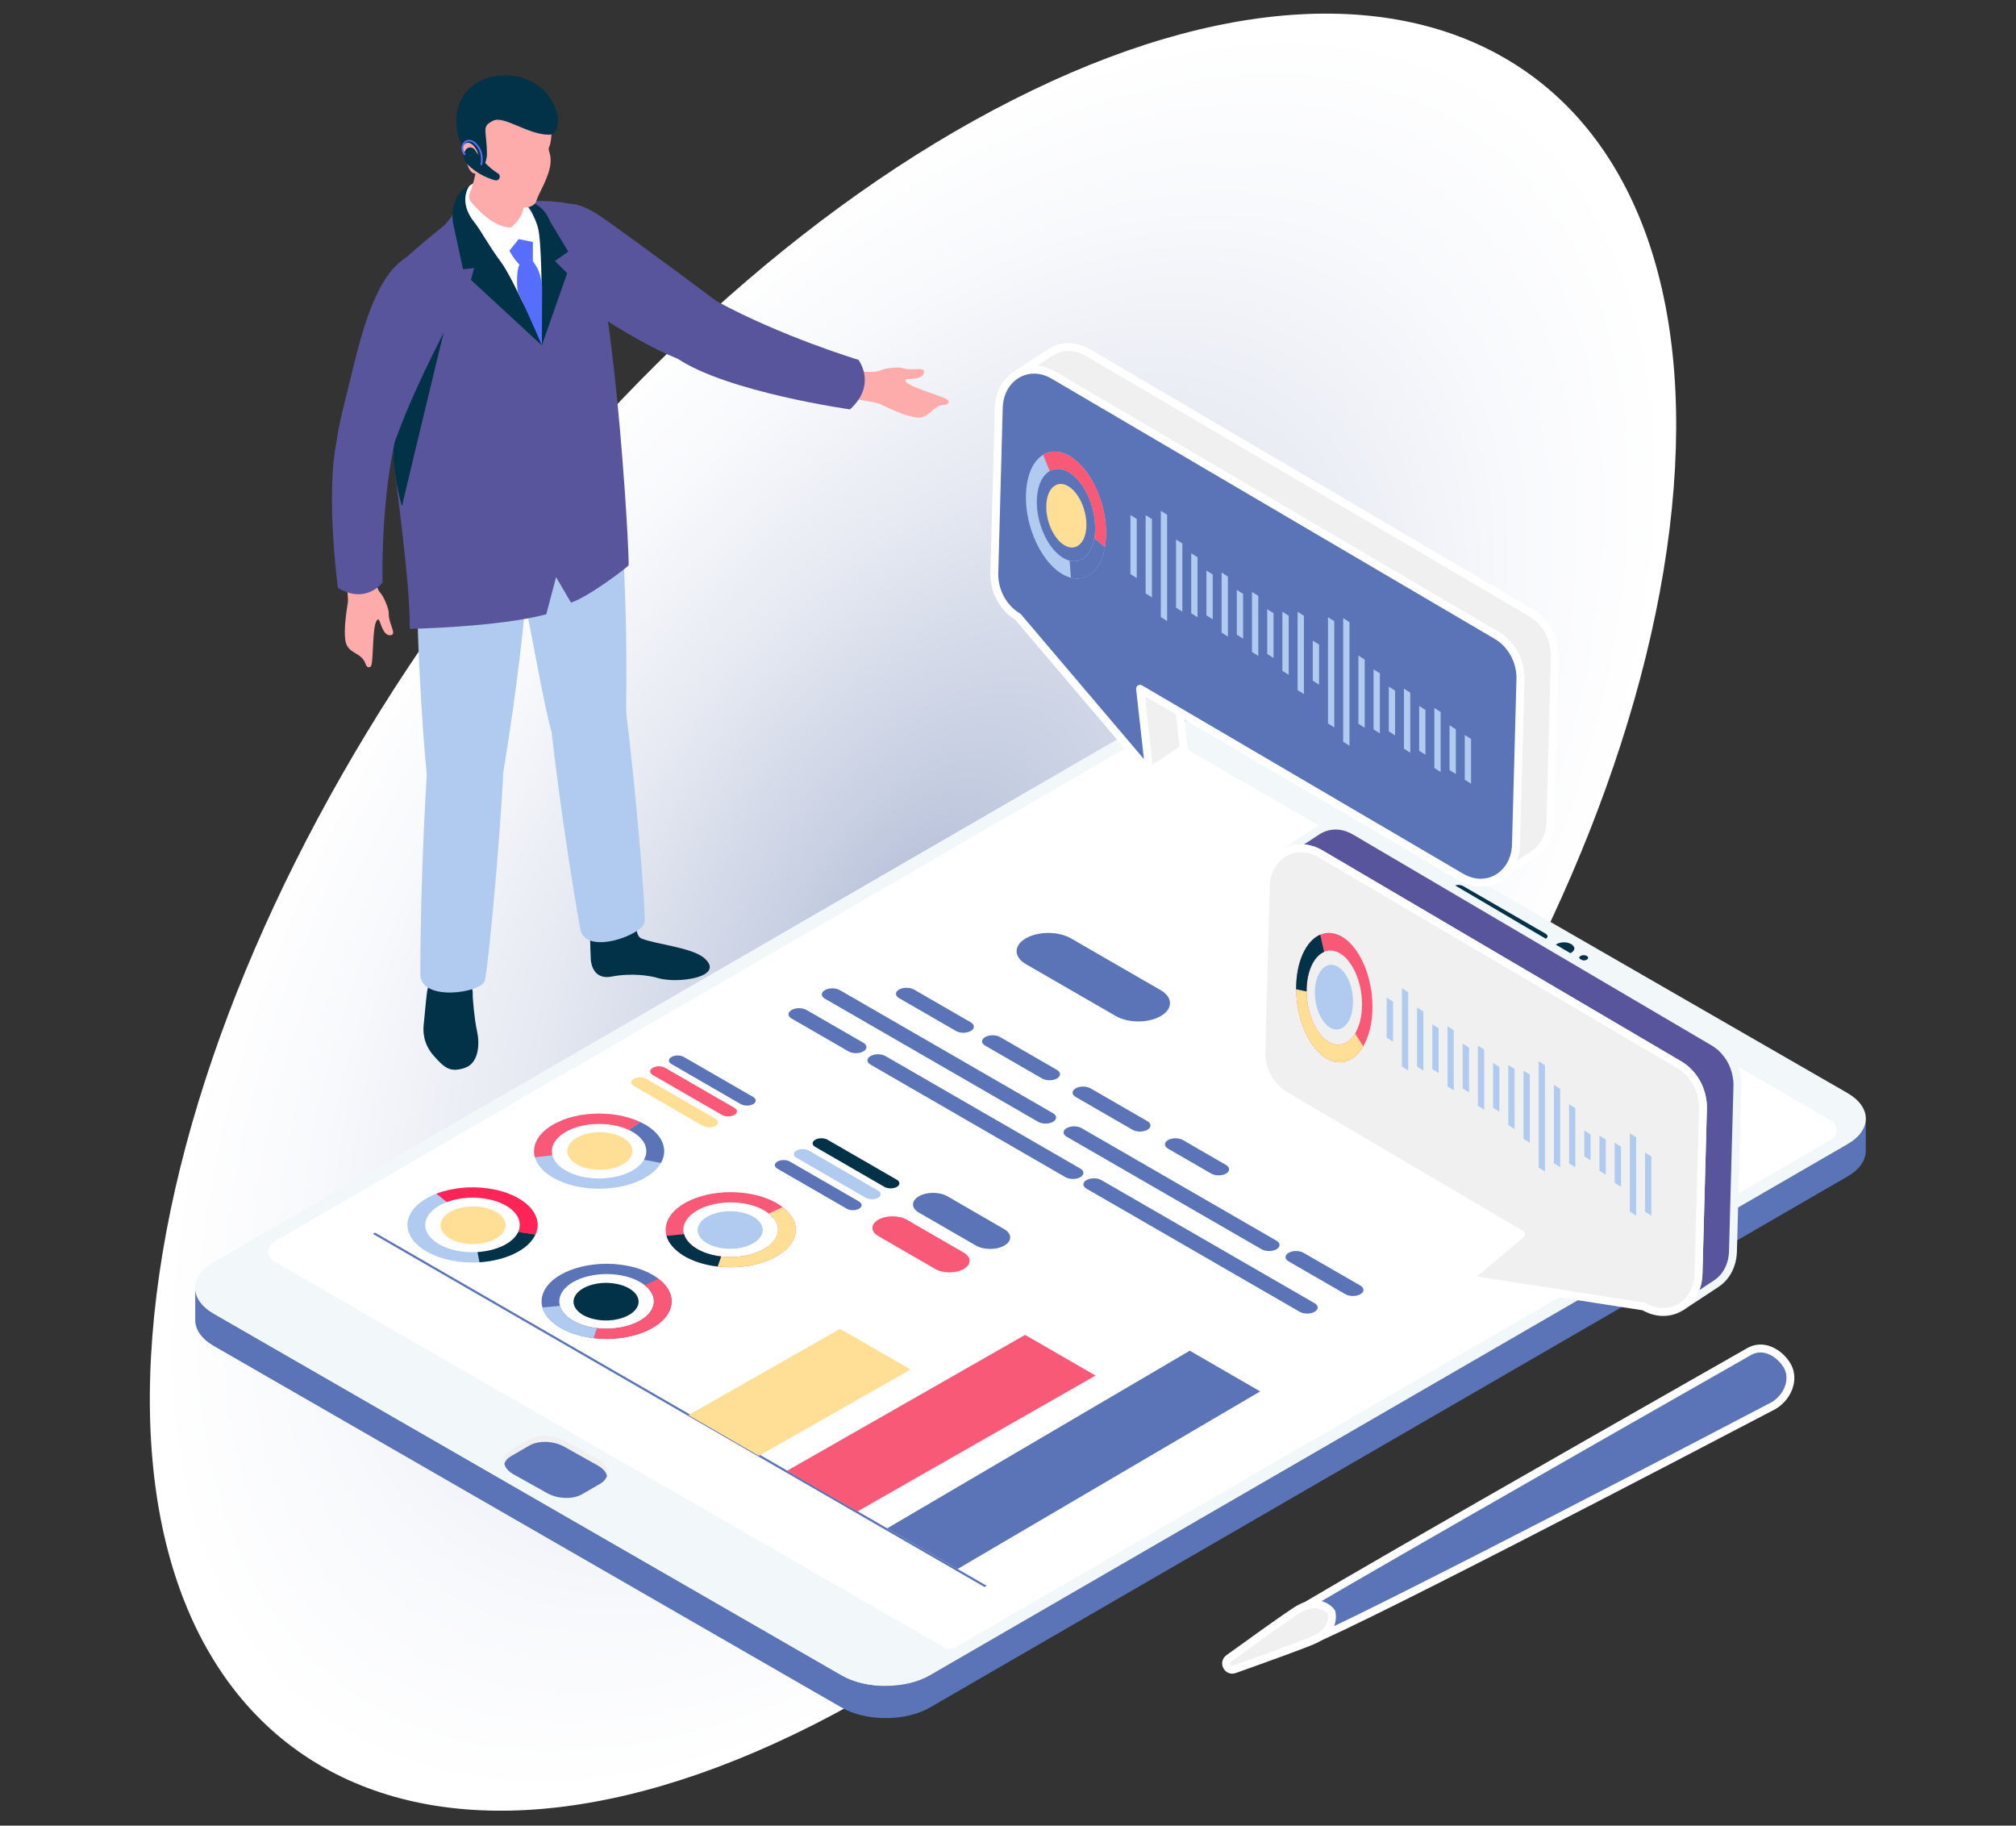 <svg width="148" height="134" viewBox="0 0 148 134" fill="none" xmlns="http://www.w3.org/2000/svg">
<rect x="0" y="0" width="148" height="134" fill="#333333" stroke="none"/>
<path d="M11.488 95.064C7.441 128.002 29.023 142.121 59.708 126.604C90.389 111.053 118.52 71.78 122.566 38.841C126.615 5.886 105.042 -8.234 74.36 7.334C43.675 22.851 15.53 62.158 11.488 95.064Z" fill="url(#paint0_radial)"/>
<path d="M66.792 27.821C67.104 27.792 67.734 27.788 67.826 27.371C67.943 26.843 67.026 27.28 66.209 27.009C65.964 26.928 64.99 27.006 64.617 27.194C64.243 27.382 63.126 27.256 62.955 27.245C62.785 27.235 62.543 29.268 62.543 29.268C62.543 29.268 64.263 29.492 64.643 29.674C65.023 29.855 66.418 30.546 67.279 30.644C68.262 30.756 68.364 29.816 69.239 29.722C69.361 29.708 69.706 29.718 69.628 29.423C69.55 29.127 66.837 28.507 66.489 27.991C66.362 27.804 66.67 27.832 66.792 27.821Z" fill="#FDABAB"/>
<path d="M52.59 22.098C49.039 19.427 44.56 16.174 43.972 15.8C41.173 14.016 40.64 15.392 40.176 16.971C39.391 19.645 41.467 21.778 46.095 24.484C50.721 27.192 52.305 27.094 53.486 26.723C54.666 26.351 56.143 24.767 52.59 22.098Z" fill="#59559D"/>
<path d="M52.59 22.097C50.153 20.769 46.075 23.876 49.754 26.331C53.434 28.786 62.401 30.05 62.401 30.05C64.405 28.221 63.024 26.413 63.024 26.413C63.024 26.413 57.375 24.706 52.59 22.097Z" fill="#59559D"/>
<path d="M47.093 68.891C46.639 68.713 46.676 67.607 46.676 67.607L43.285 67.058C43.285 67.058 43.333 69.944 43.373 70.444C43.408 70.883 43.657 71.92 44.892 71.682C46.415 71.389 47.789 71.633 48.25 71.776C48.712 71.918 49.671 72.042 50.79 71.825C51.878 71.615 52.603 71.101 51.702 70.325C50.801 69.547 48.18 69.318 47.093 68.891Z" fill="#023248"/>
<path d="M40.334 51.947C40.332 52.86 41.353 61.234 42.598 68.184C42.962 70.218 47.303 68.571 47.329 67.655C47.38 65.926 46.306 53.899 45.684 50.426C45.292 48.242 40.339 49.163 40.334 51.947Z" fill="#B0CBEF"/>
<path d="M34.704 72.977C34.725 72.793 34.625 72.387 34.625 72.387L31.668 71.815C31.668 71.815 31.414 72.295 31.337 72.908C31.26 73.523 31.144 74.853 31.103 75.243C31.061 75.632 31.036 76.584 31.836 77.488C32.636 78.392 33.051 78.748 34.132 78.38C35.213 78.012 35.205 76.484 35.023 75.701C34.84 74.917 34.682 73.161 34.704 72.977Z" fill="#023248"/>
<path d="M31.49 55.091C31.328 55.986 30.857 64.42 30.857 71.502C30.857 73.574 35.407 72.868 35.594 71.975C35.947 70.289 37.007 58.26 37.007 54.722C37.007 52.495 31.985 52.361 31.49 55.091Z" fill="#B0CBEF"/>
<path d="M37.62 38.997C37.57 40.726 38.259 43.164 38.644 44.802C39.028 46.44 39.986 52.091 40.492 53.711C41.149 55.819 45.959 55.103 45.965 52.319C45.966 51.407 46.208 40.236 44.963 33.285C44.598 31.252 37.647 38.081 37.62 38.997Z" fill="#B0CBEF"/>
<path d="M30.858 40.854C30.246 43.157 31.124 55.159 31.335 56.855C31.61 59.061 36.456 59.368 36.951 56.637C37.113 55.743 38.929 44.789 38.929 37.707C38.929 35.635 31.092 39.972 30.858 40.854Z" fill="#B0CBEF"/>
<path d="M39.408 14.751L35.21 13.646C35.21 13.646 34.413 13.751 34.205 13.967C33.847 14.338 33.603 14.846 33.449 15.261C33.258 15.777 32.953 16.239 32.546 16.595C32.546 16.595 29.793 18.799 29.111 19.622C26.52 22.754 30.089 38.919 30.089 46.16C30.089 46.16 36.585 46.035 40.105 45.087L40.824 42.364L41.916 44.229C43.136 43.864 46.018 41.669 46.143 41.503C46.267 41.337 44.975 17.299 42.385 15.199C41.795 14.72 39.408 14.751 39.408 14.751Z" fill="#59559D"/>
<path d="M29.717 27.544C30.375 26.004 31.465 23.661 32.903 23.102C32.742 23.597 29.506 37.153 29.506 37.153C29.506 37.153 27.857 31.895 29.717 27.544Z" fill="#023248"/>
<path d="M40.379 16.248C40.225 15.832 39.969 15.459 39.621 15.184C39.263 14.903 38.783 14.65 38.307 14.789C38.307 14.789 39.407 15.197 39.228 16.814C39.156 17.451 39.255 18.501 39.16 19.686C39.051 21.046 39.78 25.348 39.78 25.348L41.639 20.051L40.738 19.161L41.721 18.468L40.379 16.248Z" fill="#023248"/>
<path d="M34.448 13.652C33.948 14.043 33.545 14.93 34.764 16.466C35.354 17.211 35.953 18.403 36.498 19.361C36.894 20.058 39.373 23.53 39.693 24.514C39.693 24.514 39.725 23.618 39.764 22.165C39.773 21.836 39.764 17.702 39.492 16.703C38.844 14.322 36.008 12.438 34.448 13.652Z" fill="white"/>
<path d="M34.96 12.367C34.96 12.367 34.904 13.063 34.468 14.264C34.406 14.436 34.433 14.629 34.548 14.771C35.002 15.333 36.238 16.703 37.509 16.703C37.509 16.703 38.436 15.976 38.436 15.116C38.436 14.256 34.96 12.367 34.96 12.367Z" fill="#FDABAB"/>
<path d="M37.052 5.831C33.038 5.94 34.15 10.386 34.15 10.386C34.15 10.386 33.852 10.519 34.012 11.091C34.172 11.663 34.21 11.723 34.291 12.007C34.373 12.291 34.575 12.816 34.978 12.734C34.978 12.734 35.585 14.278 38.206 15.17C38.662 15.327 39.266 15.16 39.39 14.698C39.515 14.237 40.391 12.896 40.423 11.859C40.447 11.074 40.15 11.135 40.353 10.693C40.557 10.251 41.066 5.722 37.052 5.831Z" fill="#FDABAB"/>
<path d="M37.249 5.533C34.517 5.414 32.582 7.738 33.934 10.771C34.427 10.028 34.985 10.905 35.068 11.196C35.112 11.357 35.262 12.031 35.511 12.031C35.691 12.031 35.748 11.377 35.748 11.377C35.748 9.515 35.291 9.298 36.217 8.854C37.007 8.476 38.753 9.887 40.302 9.889C41.688 9.89 41.002 5.697 37.249 5.533Z" fill="#023248"/>
<path d="M39.121 17.762L38.078 17.551L37.398 18.399C37.398 18.399 37.596 18.843 38.136 19.432C37.998 19.686 37.903 20.282 37.993 21.374C38.311 22.043 39.78 25.349 39.78 25.349L39.8 20.988C39.644 19.961 39.504 19.717 39.117 19.169L39.121 17.762Z" fill="#576DFC"/>
<path d="M34.819 16.311C33.592 14.781 34.446 13.652 34.446 13.652C33.873 13.819 33.548 14.388 33.367 14.906C33.192 15.412 33.173 15.958 33.285 16.481L33.992 19.762L34.805 19.679L34.572 20.545L39.781 25.355C39.781 25.355 37.737 20.504 36.748 19.192C35.885 18.045 35.306 16.912 34.819 16.311Z" fill="#023248"/>
<path d="M34.873 11.012C34.699 10.746 34.305 10.761 34.156 11.042L34.153 11.048C33.986 11.362 34.029 11.752 34.273 12.013C35.009 12.799 35.947 13.124 36.346 13.233C36.461 13.264 36.58 13.217 36.646 13.119C36.73 12.992 36.696 12.819 36.567 12.738C35.78 12.252 35.211 11.53 34.873 11.012Z" fill="#023248"/>
<path d="M34.066 10.414C33.855 10.623 33.785 11.027 34.067 11.364C34.09 11.392 34.131 11.395 34.158 11.371C34.186 11.348 34.19 11.308 34.166 11.28C33.933 11.003 33.987 10.674 34.158 10.505C34.293 10.372 34.535 10.312 34.812 10.548C35.487 11.122 35.277 12.04 35.274 12.048C35.266 12.083 35.288 12.118 35.322 12.126C35.327 12.128 35.333 12.128 35.337 12.128C35.366 12.128 35.394 12.108 35.401 12.079C35.41 12.037 35.63 11.074 34.896 10.45C34.552 10.156 34.234 10.248 34.066 10.414Z" fill="#576DFC"/>
<path d="M25.325 42.103C25.325 42.103 27.344 41.755 27.382 41.921C27.421 42.088 27.619 43.194 27.907 43.498C28.194 43.802 28.546 44.714 28.538 44.972C28.513 45.832 29.193 46.586 28.653 46.625C28.228 46.655 28.044 46.052 27.927 45.762C27.881 45.649 27.82 45.346 27.676 45.52C27.282 46 27.461 48.777 27.2 48.936C26.939 49.096 26.85 48.762 26.803 48.649C26.463 47.837 25.532 48.008 25.359 47.035C25.207 46.182 25.471 44.647 25.536 44.231C25.602 43.816 25.325 42.103 25.325 42.103Z" fill="#FDABAB"/>
<path d="M30.593 18.52C31.875 18.051 34.123 19.84 33.212 23.031C33.021 23.701 30.75 27.671 29.205 31.837C27.66 36.002 25.72 35.04 25.027 34.015C24.334 32.991 24.747 31.811 26.021 26.606C27.295 21.4 28.611 19.245 30.593 18.52Z" fill="#59559D"/>
<path d="M28.945 32.596C27.931 37.36 28.083 42.755 28.083 42.755C28.083 42.755 26.884 44.399 24.806 43.149C24.806 43.149 23.753 35.379 24.917 31.6C26.082 27.821 29.461 30.169 28.945 32.596Z" fill="#59559D"/>
<path d="M14.335 94.531C14.334 95.215 14.787 95.9 15.691 96.421L61.791 122.968C63.588 124.003 66.493 124 68.277 122.961L135.644 83.98C136.53 83.464 136.973 82.789 136.975 82.113L136.971 84.481C136.97 85.156 136.527 85.831 135.64 86.347L68.274 125.328C66.49 126.367 63.585 126.37 61.787 125.335L15.688 98.788C14.783 98.267 14.331 97.582 14.332 96.898L14.335 94.531Z" fill="#5A74B7"/>
<path d="M15.695 96.423L61.792 122.972C63.587 124.006 66.494 124.006 68.28 122.962L135.645 83.978C137.431 82.944 137.421 81.257 135.616 80.223L89.519 53.675C87.724 52.641 84.817 52.641 83.031 53.684L15.666 92.668C13.88 93.702 13.89 95.389 15.695 96.423Z" fill="#F2F7FA"/>
<path d="M20.086 92.57L69.314 120.922C69.564 121.066 69.873 121.066 70.123 120.921L134.431 83.644C134.968 83.332 134.967 82.556 134.429 82.246L85.201 53.893C84.95 53.749 84.642 53.749 84.392 53.894L20.085 91.171C19.547 91.483 19.547 92.26 20.086 92.57Z" fill="white"/>
<path d="M78.306 83.435L92.614 91.695C92.918 91.868 93.406 91.868 93.708 91.695C94.01 91.52 94.01 91.237 93.708 91.066L79.398 82.804C79.094 82.631 78.608 82.631 78.307 82.804C78.002 82.978 78.002 83.262 78.306 83.435Z" fill="#5A74B7"/>
<path d="M63.91 78.145L78.217 86.405C78.521 86.578 79.009 86.578 79.312 86.405C79.613 86.231 79.613 85.947 79.312 85.775L65.002 77.514C64.698 77.341 64.211 77.341 63.91 77.514C63.606 77.688 63.606 77.972 63.91 78.145Z" fill="#5A74B7"/>
<path d="M99.87 94.364L95.695 91.956C95.393 91.782 94.903 91.782 94.602 91.956C94.299 92.13 94.299 92.413 94.602 92.587L98.777 94.997C99.081 95.17 99.568 95.17 99.869 94.997C100.171 94.822 100.171 94.54 99.87 94.364Z" fill="#5A74B7"/>
<path d="M63.383 76.54L59.209 74.132C58.906 73.957 58.417 73.957 58.115 74.132C57.813 74.306 57.813 74.589 58.115 74.763L62.291 77.172C62.595 77.345 63.081 77.345 63.382 77.172C63.684 76.998 63.684 76.716 63.383 76.54Z" fill="#5A74B7"/>
<path d="M77.305 81.71L61.651 72.673C61.348 72.501 60.861 72.501 60.558 72.673C60.257 72.849 60.257 73.132 60.558 73.304L76.213 82.341C76.515 82.514 77.002 82.514 77.305 82.341C77.607 82.166 77.607 81.882 77.305 81.71Z" fill="#5A74B7"/>
<path d="M96.508 95.656L80.854 86.619C80.552 86.446 80.064 86.446 79.761 86.619C79.46 86.795 79.46 87.077 79.761 87.249L95.416 96.287C95.719 96.459 96.205 96.459 96.508 96.287C96.811 96.111 96.811 95.828 96.508 95.656Z" fill="#5A74B7"/>
<path d="M81.921 74.582L75.312 70.767C74.408 70.243 74.405 69.395 75.313 68.871C76.222 68.348 77.695 68.346 78.606 68.868L85.213 72.681C86.12 73.205 86.12 74.056 85.21 74.582C84.304 75.105 82.833 75.103 81.921 74.582Z" fill="#5A74B7"/>
<path d="M68.664 93.146L64.478 90.728C63.904 90.397 63.902 89.861 64.479 89.527C65.053 89.196 65.986 89.194 66.564 89.523L70.75 91.943C71.324 92.273 71.324 92.814 70.749 93.146C70.174 93.476 69.239 93.475 68.664 93.146Z" fill="#F85976"/>
<path d="M27.375 90.567L72.278 116.487L72.437 116.398L27.532 90.475L27.375 90.567Z" fill="#5A74B7"/>
<path d="M71.649 91.426L67.459 89.007C66.883 88.676 66.883 88.138 67.46 87.806C68.037 87.473 68.966 87.473 69.545 87.803L73.73 90.225C74.303 90.552 74.305 91.094 73.728 91.427C73.156 91.758 72.22 91.754 71.649 91.426Z" fill="#5A74B7"/>
<path d="M65.127 112.182L70.297 115.166L92.513 102.13L87.343 99.143L65.127 112.182Z" fill="#5A74B7"/>
<path d="M57.781 107.957L62.949 110.941L80.427 100.967L75.256 97.981L57.781 107.957Z" fill="#F85976"/>
<path d="M50.537 103.87L55.706 106.855L66.849 100.525L61.678 97.539L50.537 103.87Z" fill="#FFDE95"/>
<path d="M45.549 83.418C44.527 82.935 43.022 83.025 42.184 83.61C41.351 84.201 41.503 85.069 42.523 85.556C43.545 86.036 45.051 85.952 45.885 85.36C46.723 84.769 46.568 83.9 45.549 83.418Z" fill="#FFDE95"/>
<path d="M47.005 82.363C44.967 81.398 41.955 81.572 40.286 82.754C38.616 83.929 38.918 85.667 40.96 86.629C42.996 87.596 46.011 87.417 47.681 86.243C49.349 85.061 49.042 83.323 47.005 82.363ZM41.782 86.05C40.302 85.35 40.082 84.081 41.295 83.224C42.505 82.374 44.699 82.243 46.181 82.943C47.663 83.641 47.884 84.912 46.671 85.765C45.46 86.621 43.266 86.747 41.782 86.05Z" fill="#B0CBEF"/>
<path d="M40.285 82.754C39.382 83.393 39.061 84.192 39.271 84.947L40.548 84.796C40.409 84.251 40.65 83.684 41.294 83.225C42.504 82.374 44.698 82.243 46.181 82.943L47.004 82.363C44.966 81.398 41.953 81.572 40.285 82.754Z" fill="#F85976"/>
<path d="M47.005 82.363L46.182 82.944C47.324 83.486 47.72 84.358 47.28 85.125L48.517 85.362C49.119 84.31 48.581 83.106 47.005 82.363Z" fill="#5A74B7"/>
<path d="M54.087 88.933C52.798 88.778 51.533 89.259 51.267 90.007C51 90.752 51.834 91.483 53.126 91.635C54.408 91.791 55.678 91.305 55.946 90.565C56.209 89.815 55.377 89.084 54.087 88.933Z" fill="#B0CBEF"/>
<path d="M54.605 87.561C52.022 87.255 49.493 88.217 48.966 89.706C48.434 91.196 50.103 92.656 52.682 92.963C55.261 93.266 57.792 92.303 58.321 90.816C58.851 89.325 57.179 87.863 54.605 87.561ZM52.94 92.223C51.07 92.003 49.85 90.944 50.237 89.859C50.629 88.776 52.465 88.075 54.344 88.297C56.218 88.517 57.433 89.583 57.048 90.666C56.658 91.746 54.818 92.444 52.94 92.223Z" fill="#F85976"/>
<path d="M57.451 88.603L56.443 89.077C57.002 89.523 57.253 90.084 57.049 90.666C56.66 91.746 54.819 92.445 52.942 92.223L52.684 92.963C55.263 93.267 57.794 92.303 58.322 90.816C58.608 90.01 58.251 89.21 57.451 88.603Z" fill="#FFDE95"/>
<path d="M50.222 90.589L48.93 90.712C49.242 91.802 50.692 92.729 52.683 92.964L52.941 92.224C51.496 92.054 50.449 91.382 50.222 90.589Z" fill="#023248"/>
<path d="M44.972 94.192C43.685 94.037 42.419 94.519 42.154 95.267C41.885 96.013 42.721 96.742 44.011 96.894C45.294 97.048 46.563 96.564 46.833 95.822C47.099 95.07 46.261 94.342 44.972 94.192Z" fill="#023248"/>
<path d="M45.492 92.819C42.91 92.511 40.378 93.475 39.857 94.964C39.325 96.453 40.993 97.916 43.573 98.22C46.15 98.525 48.677 97.563 49.211 96.074C49.736 94.582 48.068 93.121 45.492 92.819ZM43.827 97.483C41.957 97.262 40.74 96.199 41.13 95.116C41.513 94.036 43.354 93.335 45.231 93.556C47.105 93.776 48.324 94.841 47.936 95.922C47.547 97.002 45.708 97.702 43.827 97.483Z" fill="#5A74B7"/>
<path d="M48.341 93.86L47.33 94.335C47.888 94.779 48.138 95.343 47.935 95.924C47.545 97.003 45.707 97.703 43.826 97.483L43.57 98.22C46.148 98.526 48.675 97.564 49.209 96.075C49.494 95.268 49.138 94.47 48.341 93.86Z" fill="#F85976"/>
<path d="M41.106 95.848L39.815 95.97C40.128 97.062 41.578 97.99 43.572 98.221L43.828 97.484C42.383 97.313 41.337 96.64 41.106 95.848Z" fill="#B0CBEF"/>
<path d="M35.341 88.598C34.069 88.403 32.76 88.844 32.419 89.58C32.085 90.316 32.836 91.073 34.115 91.267C35.389 91.464 36.699 91.022 37.037 90.285C37.38 89.552 36.623 88.792 35.341 88.598Z" fill="#FFDE95"/>
<path d="M35.921 87.245C33.372 86.852 30.751 87.73 30.074 89.204C29.394 90.672 30.921 92.183 33.461 92.575C36.006 92.963 38.629 92.084 39.307 90.616C39.982 89.151 38.468 87.633 35.921 87.245ZM33.797 91.848C31.944 91.562 30.843 90.46 31.336 89.395C31.829 88.327 33.736 87.692 35.585 87.972C37.432 88.25 38.54 89.355 38.045 90.425C37.552 91.492 35.647 92.129 33.797 91.848Z" fill="#B0CBEF"/>
<path d="M35.921 87.246C34.543 87.035 33.145 87.194 32.037 87.619L32.802 88.231C33.596 87.933 34.6 87.82 35.587 87.974C37.434 88.252 38.541 89.356 38.046 90.427L39.308 90.618C39.983 89.152 38.468 87.634 35.921 87.246Z" fill="#FF2456"/>
<path d="M38.047 90.426C37.671 91.247 36.447 91.815 35.057 91.904L35.197 92.649C37.105 92.528 38.781 91.751 39.308 90.616L38.047 90.426Z" fill="#023248"/>
<path d="M54.383 81.043L49.295 78.103C49.043 77.959 49.046 77.728 49.297 77.583C49.547 77.436 49.951 77.434 50.203 77.581L55.291 80.517C55.54 80.662 55.541 80.897 55.291 81.043C55.041 81.186 54.632 81.184 54.383 81.043Z" fill="#5A74B7"/>
<path d="M53.005 81.837L47.916 78.901C47.667 78.754 47.669 78.523 47.919 78.379C48.172 78.232 48.578 78.23 48.828 78.376L53.913 81.315C54.164 81.457 54.166 81.693 53.913 81.837C53.661 81.982 53.257 81.981 53.005 81.837Z" fill="#F85976"/>
<path d="M51.611 82.642L46.523 79.706C46.271 79.561 46.276 79.328 46.524 79.182C46.777 79.038 47.179 79.037 47.434 79.181L52.519 82.117C52.77 82.262 52.772 82.498 52.519 82.642C52.267 82.787 51.861 82.785 51.611 82.642Z" fill="#FFDE95"/>
<path d="M64.93 87.117L59.842 84.18C59.594 84.037 59.594 83.805 59.843 83.659C60.095 83.512 60.501 83.512 60.753 83.658L65.839 86.593C66.088 86.739 66.091 86.975 65.839 87.12C65.587 87.264 65.181 87.263 64.93 87.117Z" fill="#023248"/>
<path d="M63.551 87.913L58.465 84.977C58.214 84.833 58.214 84.597 58.468 84.453C58.719 84.309 59.123 84.309 59.374 84.451L64.461 87.389C64.71 87.533 64.713 87.77 64.461 87.916C64.213 88.06 63.801 88.058 63.551 87.913Z" fill="#B0CBEF"/>
<path d="M62.158 88.717L57.071 85.782C56.822 85.636 56.822 85.403 57.074 85.258C57.323 85.114 57.729 85.114 57.981 85.256L63.065 88.192C63.316 88.337 63.318 88.573 63.065 88.72C62.818 88.865 62.409 88.863 62.158 88.717Z" fill="#5A74B7"/>
<path d="M77.593 78.531L73.417 76.12C73.116 75.946 72.626 75.946 72.323 76.12C72.022 76.294 72.022 76.577 72.323 76.751L76.502 79.161C76.802 79.335 77.289 79.335 77.593 79.161C77.894 78.987 77.893 78.704 77.593 78.531Z" fill="#5A74B7"/>
<path d="M90.007 85.51L86.843 83.682C86.541 83.507 86.052 83.507 85.749 83.682C85.448 83.856 85.448 84.138 85.749 84.313L88.916 86.14C89.216 86.314 89.703 86.314 90.007 86.14C90.308 85.966 90.307 85.682 90.007 85.51Z" fill="#5A74B7"/>
<path d="M84.236 82.296L80.06 79.886C79.756 79.71 79.27 79.71 78.967 79.886C78.665 80.059 78.665 80.341 78.967 80.517L83.142 82.927C83.444 83.101 83.933 83.101 84.236 82.927C84.534 82.751 84.534 82.467 84.236 82.296Z" fill="#5A74B7"/>
<path d="M71.27 75.042L67.095 72.631C66.792 72.459 66.302 72.459 66.001 72.631C65.7 72.806 65.7 73.09 66.001 73.261L70.177 75.672C70.479 75.848 70.967 75.848 71.27 75.672C71.571 75.499 71.571 75.217 71.27 75.042Z" fill="#5A74B7"/>
<path d="M37.511 106.428L38.862 105.646C39.536 105.256 40.666 105.297 41.434 105.74L43.907 107.123C44.163 107.271 44.361 107.455 44.477 107.656C44.739 108.109 44.577 108.609 44.075 108.899L42.724 109.682C42.049 110.072 40.919 110.031 40.151 109.588L37.678 108.205C37.422 108.058 37.224 107.873 37.109 107.673C36.846 107.219 37.008 106.719 37.511 106.428Z" fill="#F0F0F0"/>
<path d="M37.512 106.885L38.863 106.103C39.537 105.713 40.667 105.754 41.435 106.197L43.908 107.58C44.164 107.727 44.362 107.912 44.477 108.113C44.522 108.19 44.538 108.269 44.559 108.347C44.486 108.562 44.324 108.757 44.076 108.9L42.725 109.681C42.051 110.071 40.921 110.03 40.153 109.587L37.68 108.205C37.424 108.057 37.226 107.873 37.11 107.672C37.065 107.595 37.05 107.516 37.029 107.437C37.101 107.223 37.264 107.028 37.512 106.885Z" fill="#5A74B7"/>
<path d="M107.421 65.043L113.455 68.526C113.641 68.634 113.661 68.796 113.5 68.889C113.339 68.982 113.057 68.97 112.872 68.863L106.837 65.379C106.652 65.272 106.631 65.11 106.792 65.017C106.953 64.924 107.235 64.935 107.421 65.043Z" fill="#023248"/>
<path d="M114.811 69.166C114.359 69.166 114.043 69.403 114.043 69.615C114.043 69.828 114.359 70.065 114.811 70.065C115.263 70.065 115.579 69.828 115.579 69.615C115.579 69.403 115.264 69.166 114.811 69.166Z" fill="#023248"/>
<path d="M116.262 70.111C116.068 70.111 115.932 70.213 115.932 70.304C115.932 70.396 116.067 70.497 116.262 70.497C116.456 70.497 116.592 70.395 116.592 70.304C116.592 70.213 116.456 70.111 116.262 70.111Z" fill="#023248"/>
<path d="M86.9 54.962L84.371 56.627L83.691 50.555L86.22 48.891L86.9 54.962Z" fill="#F0F0F0"/>
<path d="M84.371 56.916C84.329 56.916 84.287 56.907 84.249 56.889C84.157 56.846 84.095 56.76 84.083 56.659L83.404 50.588C83.392 50.479 83.442 50.373 83.533 50.314L86.062 48.649C86.146 48.594 86.253 48.586 86.344 48.629C86.434 48.672 86.497 48.759 86.509 48.859L87.188 54.931C87.2 55.039 87.15 55.145 87.059 55.205L84.531 56.869C84.482 56.9 84.427 56.916 84.371 56.916ZM83.999 50.699L84.606 56.126L86.593 54.818L85.986 49.392L83.999 50.699Z" fill="white"/>
<path d="M76.786 27.283C76.703 27.254 76.62 27.23 76.538 27.21C76.437 27.186 76.338 27.166 76.238 27.154C76.171 27.145 76.105 27.141 76.038 27.137C75.931 27.132 75.824 27.135 75.719 27.144C75.697 27.145 75.675 27.148 75.653 27.15C75.547 27.161 75.443 27.177 75.341 27.202C75.333 27.204 75.326 27.207 75.318 27.209C75.187 27.241 75.059 27.284 74.936 27.338C74.932 27.339 74.928 27.341 74.924 27.343C74.798 27.398 74.676 27.464 74.561 27.54L77.089 25.876C77.205 25.8 77.327 25.734 77.453 25.678C77.457 25.677 77.461 25.675 77.465 25.673C77.588 25.619 77.716 25.577 77.847 25.544C77.852 25.543 77.857 25.541 77.862 25.539C77.865 25.538 77.867 25.538 77.87 25.538C77.972 25.513 78.076 25.497 78.182 25.486C78.204 25.483 78.226 25.481 78.248 25.479C78.353 25.471 78.46 25.468 78.567 25.473C78.573 25.473 78.577 25.472 78.582 25.473C78.644 25.476 78.705 25.482 78.767 25.49C78.866 25.502 78.966 25.522 79.066 25.546C79.073 25.548 79.081 25.549 79.088 25.55C79.163 25.57 79.239 25.592 79.316 25.619C79.32 25.62 79.325 25.623 79.33 25.625C79.4 25.649 79.469 25.676 79.539 25.707C79.546 25.71 79.555 25.715 79.562 25.719C79.663 25.765 79.765 25.816 79.866 25.875L112.412 44.984C112.454 45.008 112.495 45.034 112.536 45.06C112.622 45.117 112.705 45.177 112.786 45.242C112.796 45.25 112.805 45.259 112.816 45.267C112.878 45.317 112.939 45.369 112.997 45.424C113.026 45.451 113.051 45.482 113.079 45.51C113.114 45.545 113.148 45.581 113.182 45.618C113.249 45.692 113.313 45.77 113.374 45.849C113.401 45.883 113.428 45.917 113.454 45.953C113.537 46.069 113.614 46.19 113.684 46.316C113.687 46.322 113.69 46.33 113.694 46.336C113.759 46.457 113.816 46.581 113.868 46.709C113.885 46.751 113.899 46.794 113.915 46.838C113.95 46.933 113.981 47.028 114.009 47.126C114.022 47.175 114.035 47.224 114.046 47.274C114.07 47.373 114.087 47.473 114.103 47.575C114.109 47.62 114.118 47.665 114.123 47.711C114.138 47.857 114.148 48.004 114.147 48.152L113.82 60.28C113.806 61.377 113.306 62.243 112.582 62.721L110.053 64.385C110.777 63.908 111.277 63.042 111.292 61.944L111.618 49.816C111.62 49.669 111.61 49.522 111.594 49.376C111.589 49.33 111.581 49.285 111.574 49.239C111.559 49.138 111.541 49.038 111.517 48.939C111.506 48.889 111.493 48.84 111.48 48.79C111.453 48.693 111.421 48.597 111.387 48.503C111.371 48.459 111.356 48.416 111.339 48.373C111.287 48.246 111.23 48.12 111.164 48C111.161 47.994 111.158 47.987 111.155 47.981C111.085 47.855 111.008 47.734 110.925 47.617C110.9 47.582 110.872 47.548 110.845 47.514C110.784 47.434 110.72 47.356 110.652 47.282C110.619 47.245 110.585 47.209 110.549 47.174C110.465 47.089 110.378 47.007 110.286 46.932C110.275 46.924 110.266 46.915 110.256 46.907C110.137 46.812 110.013 46.725 109.882 46.649L77.336 27.54C77.235 27.481 77.134 27.43 77.033 27.384C76.955 27.349 76.877 27.317 76.8 27.29C76.795 27.287 76.791 27.284 76.786 27.283Z" fill="#F0F0F0"/>
<path d="M110.053 64.672C109.958 64.672 109.866 64.627 109.811 64.542C109.723 64.409 109.76 64.229 109.893 64.142C110.585 63.686 110.989 62.884 111.002 61.939L111.328 49.807C111.33 49.675 111.32 49.54 111.306 49.406L111.294 49.33C111.273 49.187 111.257 49.095 111.235 49.004C111.224 48.958 111.213 48.912 111.2 48.867C111.175 48.778 111.146 48.688 111.114 48.602L111.071 48.483C111.023 48.365 110.969 48.249 110.909 48.138C110.837 48.004 110.764 47.892 110.688 47.785L110.647 47.731C110.558 47.616 110.5 47.545 110.438 47.478C110.407 47.443 110.375 47.411 110.343 47.378C110.266 47.301 110.187 47.225 110.102 47.157C109.968 47.047 109.853 46.968 109.735 46.898L77.189 27.79C77.097 27.735 77.005 27.689 76.913 27.648C76.843 27.617 76.772 27.588 76.702 27.563L76.785 27.284L76.689 27.558C76.615 27.532 76.541 27.511 76.467 27.493C76.377 27.471 76.288 27.454 76.2 27.442C76.141 27.435 76.082 27.431 76.023 27.428C75.929 27.424 75.833 27.427 75.74 27.434C75.74 27.434 75.683 27.44 75.681 27.44C75.589 27.45 75.497 27.464 75.407 27.486C75.271 27.52 75.158 27.558 75.049 27.606C74.929 27.659 74.823 27.716 74.722 27.782L74.718 27.785C74.585 27.873 74.404 27.836 74.317 27.703C74.23 27.57 74.266 27.39 74.399 27.302C74.4 27.301 74.402 27.3 74.403 27.299L76.928 25.637C77.057 25.552 77.193 25.479 77.334 25.417C77.484 25.351 77.627 25.303 77.774 25.266C77.787 25.263 77.817 25.255 77.831 25.254C77.913 25.232 78.03 25.214 78.147 25.201L78.22 25.194C78.341 25.184 78.459 25.18 78.579 25.187C78.664 25.19 78.733 25.197 78.802 25.205C78.91 25.219 79.022 25.241 79.132 25.268C79.239 25.293 79.323 25.319 79.407 25.348C79.5 25.381 79.576 25.41 79.653 25.444C79.789 25.508 79.9 25.563 80.01 25.628L112.556 44.737C112.602 44.763 112.647 44.791 112.692 44.821C112.785 44.881 112.876 44.948 112.964 45.017C113.064 45.101 113.13 45.156 113.193 45.215C113.215 45.236 113.235 45.258 113.256 45.28C113.319 45.346 113.356 45.384 113.393 45.424C113.466 45.505 113.535 45.589 113.601 45.675L113.688 45.788C113.777 45.913 113.861 46.043 113.935 46.179C114.016 46.331 114.079 46.465 114.134 46.602L114.171 46.7C114.222 46.842 114.256 46.946 114.285 47.051C114.3 47.103 114.314 47.157 114.326 47.21C114.351 47.317 114.371 47.425 114.387 47.533L114.408 47.68C114.425 47.838 114.435 47.996 114.433 48.156L114.107 60.288C114.092 61.424 113.593 62.4 112.739 62.963L110.21 64.627C110.163 64.657 110.107 64.672 110.053 64.672ZM76.88 27.009C76.887 27.012 76.897 27.016 76.903 27.018C76.981 27.046 77.066 27.081 77.151 27.119C77.262 27.169 77.373 27.225 77.483 27.29L110.029 46.398C110.171 46.482 110.307 46.576 110.437 46.679C110.569 46.788 110.664 46.877 110.755 46.969C110.793 47.008 110.831 47.047 110.867 47.088C110.94 47.166 111.009 47.25 111.075 47.337L111.16 47.448C111.25 47.575 111.334 47.705 111.408 47.841C111.489 47.991 111.551 48.125 111.606 48.262L111.643 48.362C111.694 48.504 111.728 48.606 111.758 48.712C111.772 48.765 111.786 48.819 111.799 48.872C111.824 48.979 111.843 49.087 111.859 49.196L111.881 49.343C111.898 49.501 111.909 49.659 111.906 49.82L111.58 61.95C111.573 62.389 111.495 62.804 111.353 63.181L112.421 62.478C113.113 62.022 113.517 61.22 113.53 60.275L113.856 48.143C113.857 48.011 113.848 47.876 113.834 47.742L113.822 47.662C113.801 47.523 113.784 47.431 113.763 47.339C113.752 47.292 113.74 47.247 113.728 47.202C113.703 47.112 113.674 47.024 113.642 46.937L113.598 46.817C113.55 46.699 113.497 46.584 113.437 46.474C113.364 46.339 113.292 46.228 113.216 46.12L113.173 46.065C113.085 45.951 113.027 45.88 112.965 45.811L112.871 45.713C112.868 45.71 112.832 45.672 112.829 45.669C112.743 45.584 112.686 45.537 112.63 45.49C112.529 45.409 112.454 45.354 112.375 45.302C112.339 45.278 112.302 45.255 112.264 45.233L79.716 26.123C79.625 26.069 79.533 26.023 79.44 25.982C79.356 25.944 79.294 25.919 79.231 25.897C79.15 25.869 79.082 25.848 79.015 25.831C78.906 25.806 78.817 25.788 78.729 25.777C78.673 25.77 78.619 25.765 78.564 25.762C78.455 25.757 78.361 25.761 78.268 25.768L78.208 25.774C78.117 25.784 78.025 25.798 77.935 25.82C77.799 25.854 77.686 25.892 77.577 25.939C77.456 25.993 77.348 26.051 77.246 26.119L76.129 26.854C76.177 26.858 76.224 26.862 76.272 26.867C76.382 26.881 76.492 26.903 76.603 26.93C76.697 26.951 76.789 26.977 76.88 27.009Z" fill="white"/>
<path d="M76.237 27.154C74.719 26.962 73.345 28.15 73.32 29.982L72.995 42.109C72.977 43.399 73.663 44.647 74.729 45.276L84.37 56.627L83.691 50.555L107.275 64.385C107.639 64.599 108.01 64.723 108.374 64.77C109.892 64.961 111.265 63.773 111.29 61.942L111.616 49.814C111.634 48.524 110.948 47.273 109.881 46.647L77.335 27.538C76.972 27.325 76.6 27.2 76.237 27.154Z" fill="#5A74B7"/>
<path d="M108.698 65.08C108.579 65.08 108.459 65.073 108.339 65.057C107.923 65.005 107.516 64.863 107.129 64.635L84.044 51.098L84.659 56.595C84.673 56.722 84.603 56.843 84.486 56.893C84.37 56.944 84.233 56.912 84.15 56.815L74.54 45.501C73.406 44.809 72.687 43.483 72.705 42.106L73.031 29.974C73.045 28.986 73.424 28.116 74.099 27.529C74.704 27.002 75.48 26.767 76.273 26.867C76.688 26.919 77.095 27.062 77.482 27.29L110.028 46.399C111.188 47.08 111.925 48.422 111.906 49.819L111.58 61.951C111.566 62.94 111.187 63.81 110.512 64.397C109.999 64.843 109.365 65.08 108.698 65.08ZM83.692 50.266C83.742 50.266 83.793 50.28 83.838 50.306L107.423 64.136C107.742 64.324 108.074 64.44 108.412 64.483C109.044 64.564 109.654 64.377 110.133 63.96C110.682 63.482 110.991 62.765 111.002 61.939L111.328 49.807C111.344 48.618 110.719 47.475 109.736 46.897L77.19 27.788C76.871 27.6 76.538 27.484 76.202 27.441C75.57 27.362 74.96 27.548 74.48 27.964C73.931 28.442 73.623 29.16 73.612 29.985L73.286 42.117C73.27 43.303 73.895 44.447 74.878 45.027C74.906 45.043 74.931 45.064 74.952 45.089L83.979 55.717L83.405 50.588C83.392 50.479 83.443 50.372 83.535 50.313C83.582 50.282 83.637 50.266 83.692 50.266Z" fill="white"/>
<path d="M86.336 44.603V39.597L86.799 39.892V44.898L86.336 44.603Z" fill="#B0CBEF"/>
<path d="M87.451 45.014V40.606L87.914 40.901V45.31L87.451 45.014Z" fill="#B0CBEF"/>
<path d="M88.566 45.164V41.876L89.03 42.171V45.459L88.566 45.164Z" fill="#B0CBEF"/>
<path d="M89.682 46.434V42.025L90.145 42.321V46.729L89.682 46.434Z" fill="#B0CBEF"/>
<path d="M90.797 46.584V43.296L91.26 43.591V46.878L90.797 46.584Z" fill="#B0CBEF"/>
<path d="M91.912 47.854V43.445L92.375 43.741V48.149L91.912 47.854Z" fill="#B0CBEF"/>
<path d="M93.029 48.003V44.716L93.492 45.011V48.298L93.029 48.003Z" fill="#B0CBEF"/>
<path d="M99.723 53.123V48.116L100.186 48.411V53.417L99.723 53.123Z" fill="#B0CBEF"/>
<path d="M100.836 53.534V49.126L101.299 49.421V53.829L100.836 53.534Z" fill="#B0CBEF"/>
<path d="M101.953 53.683V50.395L102.417 50.691V53.978L101.953 53.683Z" fill="#B0CBEF"/>
<path d="M103.068 54.953V50.545L103.532 50.84V55.249L103.068 54.953Z" fill="#B0CBEF"/>
<path d="M104.184 55.103V51.815L104.647 52.111V55.398L104.184 55.103Z" fill="#B0CBEF"/>
<path d="M105.299 56.373V51.965L105.762 52.26V56.669L105.299 56.373Z" fill="#B0CBEF"/>
<path d="M106.414 56.523V53.235L106.877 53.531V56.818L106.414 56.523Z" fill="#B0CBEF"/>
<path d="M107.531 57.234V53.945L107.994 54.241V57.528L107.531 57.234Z" fill="#B0CBEF"/>
<path d="M94.143 49.239V44.9L94.606 45.196V49.534L94.143 49.239Z" fill="#B0CBEF"/>
<path d="M96.373 49.962V47.019L96.837 47.314V50.257L96.373 49.962Z" fill="#B0CBEF"/>
<path d="M95.26 50.654V44.904L95.723 45.2V50.949L95.26 50.654Z" fill="#B0CBEF"/>
<path d="M82.988 42.139V37.801L83.452 38.095V42.434L82.988 42.139Z" fill="#B0CBEF"/>
<path d="M84.103 43.555V37.806L84.567 38.1V43.85L84.103 43.555Z" fill="#B0CBEF"/>
<path d="M85.219 45.289V37.49L85.682 37.785V45.584L85.219 45.289Z" fill="#B0CBEF"/>
<path d="M97.49 53.099V45.3L97.954 45.595V53.394L97.49 53.099Z" fill="#B0CBEF"/>
<path d="M98.606 54.446V45.373L99.069 45.668V54.741L98.606 54.446Z" fill="#B0CBEF"/>
<path d="M79.712 39.032C79.909 37.919 79.423 36.491 78.637 35.838C77.848 35.191 77.051 35.567 76.852 36.679C76.658 37.791 77.137 39.221 77.928 39.869C78.72 40.521 79.516 40.141 79.712 39.032Z" fill="#FFDE95"/>
<path d="M81.114 40.155C81.506 37.936 80.542 35.078 78.961 33.78C77.386 32.481 75.789 33.231 75.401 35.455C75.006 37.673 75.974 40.532 77.549 41.833C79.13 43.129 80.726 42.373 81.114 40.155ZM76.176 36.094C76.46 34.482 77.627 33.935 78.773 34.877C79.914 35.819 80.62 37.901 80.336 39.515C80.054 41.128 78.886 41.677 77.743 40.733C76.598 39.791 75.897 37.709 76.176 36.094Z" fill="#B0CBEF"/>
<path d="M78.961 33.781C78.106 33.08 77.251 32.98 76.578 33.382L77.061 34.574C77.549 34.296 78.16 34.379 78.773 34.878C79.914 35.819 80.62 37.901 80.336 39.516L81.114 40.156C81.507 37.936 80.542 35.077 78.961 33.781Z" fill="#F85976"/>
<path d="M81.114 40.156L80.337 39.516C80.116 40.76 79.379 41.373 78.523 41.151L78.621 42.407C79.796 42.71 80.815 41.873 81.114 40.156Z" fill="#5A74B7"/>
<path d="M96.389 62.411C96.305 62.383 96.222 62.359 96.14 62.339C96.04 62.315 95.94 62.295 95.84 62.282C95.774 62.274 95.707 62.269 95.641 62.266C95.533 62.261 95.426 62.264 95.321 62.273C95.299 62.274 95.277 62.277 95.254 62.279C95.149 62.291 95.045 62.307 94.943 62.331C94.935 62.333 94.928 62.336 94.92 62.337C94.789 62.37 94.661 62.413 94.537 62.467C94.534 62.468 94.53 62.47 94.526 62.472C94.4 62.527 94.278 62.593 94.162 62.669L96.691 61.005C96.807 60.928 96.928 60.863 97.055 60.807C97.059 60.806 97.062 60.803 97.066 60.801C97.19 60.748 97.318 60.705 97.448 60.672C97.454 60.671 97.459 60.668 97.464 60.667C97.466 60.667 97.469 60.667 97.472 60.666C97.573 60.642 97.677 60.626 97.783 60.614C97.806 60.612 97.828 60.609 97.85 60.608C97.955 60.599 98.061 60.596 98.169 60.601C98.174 60.601 98.179 60.601 98.184 60.601C98.245 60.604 98.307 60.61 98.369 60.617C98.468 60.63 98.567 60.65 98.667 60.674C98.675 60.676 98.682 60.676 98.689 60.678C98.765 60.697 98.841 60.72 98.916 60.746C98.921 60.748 98.926 60.751 98.931 60.752C99.001 60.777 99.07 60.803 99.14 60.834C99.148 60.838 99.156 60.843 99.163 60.847C99.265 60.893 99.366 60.943 99.467 61.003L125.813 76.495C125.855 76.519 125.896 76.544 125.937 76.571C126.023 76.627 126.106 76.688 126.187 76.752C126.197 76.76 126.207 76.769 126.217 76.778C126.279 76.828 126.34 76.879 126.398 76.934C126.427 76.961 126.452 76.992 126.48 77.02C126.515 77.055 126.549 77.091 126.583 77.128C126.651 77.203 126.714 77.28 126.775 77.36C126.802 77.395 126.83 77.428 126.855 77.464C126.938 77.581 127.016 77.701 127.085 77.827C127.089 77.834 127.091 77.841 127.095 77.847C127.16 77.968 127.218 78.092 127.269 78.219C127.287 78.261 127.301 78.305 127.317 78.348C127.351 78.443 127.383 78.539 127.41 78.636C127.424 78.685 127.436 78.734 127.448 78.785C127.471 78.884 127.489 78.984 127.504 79.085C127.511 79.131 127.519 79.175 127.524 79.221C127.54 79.367 127.55 79.514 127.548 79.662L127.222 91.79C127.207 92.887 126.708 93.754 125.983 94.231L123.454 95.895C124.178 95.418 124.678 94.552 124.692 93.454L125.018 81.326C125.02 81.179 125.011 81.031 124.995 80.886C124.989 80.84 124.981 80.795 124.974 80.75C124.959 80.649 124.941 80.548 124.918 80.449C124.907 80.399 124.894 80.35 124.88 80.3C124.854 80.203 124.822 80.108 124.788 80.013C124.772 79.969 124.758 79.926 124.74 79.883C124.688 79.756 124.631 79.63 124.565 79.51C124.562 79.504 124.56 79.497 124.556 79.491C124.487 79.365 124.409 79.244 124.326 79.127C124.301 79.091 124.272 79.058 124.246 79.024C124.185 78.944 124.121 78.866 124.054 78.792C124.02 78.756 123.985 78.72 123.95 78.684C123.866 78.599 123.78 78.517 123.687 78.442C123.677 78.433 123.667 78.425 123.657 78.416C123.539 78.322 123.414 78.235 123.283 78.159L96.938 62.668C96.837 62.608 96.736 62.558 96.634 62.512C96.557 62.477 96.478 62.445 96.401 62.418C96.399 62.416 96.393 62.413 96.389 62.411Z" fill="#59559D"/>
<path d="M123.456 96.184C123.361 96.184 123.269 96.138 123.214 96.053C123.126 95.92 123.163 95.74 123.297 95.653C123.989 95.197 124.392 94.395 124.405 93.45L124.731 81.318C124.733 81.186 124.724 81.051 124.709 80.917L124.697 80.837C124.676 80.698 124.66 80.606 124.638 80.515L124.603 80.377C124.579 80.287 124.549 80.198 124.517 80.112L124.474 79.992C124.426 79.875 124.373 79.759 124.313 79.648C124.24 79.515 124.169 79.403 124.092 79.296L124.048 79.239C123.962 79.127 123.903 79.055 123.841 78.987L123.747 78.888C123.67 78.81 123.591 78.735 123.506 78.666C123.371 78.558 123.258 78.478 123.139 78.408L96.793 62.917C96.701 62.864 96.609 62.817 96.516 62.776C96.446 62.744 96.376 62.715 96.307 62.69L96.388 62.411L96.294 62.685C96.219 62.66 96.145 62.639 96.071 62.62C95.981 62.598 95.893 62.581 95.805 62.57C95.745 62.562 95.686 62.558 95.628 62.556C95.533 62.552 95.438 62.554 95.345 62.561L95.26 62.294L95.258 62.296L95.287 62.567C95.193 62.576 95.101 62.591 95.011 62.612C94.876 62.647 94.763 62.685 94.655 62.732C94.533 62.786 94.425 62.844 94.323 62.912C94.19 63 94.01 62.962 93.923 62.829C93.835 62.696 93.872 62.516 94.006 62.428H94.006L96.534 60.764C96.664 60.679 96.8 60.606 96.94 60.543C97.091 60.477 97.235 60.429 97.38 60.393C97.521 60.358 97.636 60.34 97.755 60.327L97.83 60.32C97.946 60.31 98.064 60.306 98.185 60.313C98.269 60.316 98.338 60.323 98.407 60.331C98.518 60.345 98.629 60.367 98.739 60.394C98.846 60.419 98.93 60.444 99.013 60.473C99.106 60.507 99.183 60.536 99.26 60.57C99.396 60.633 99.506 60.689 99.616 60.753L125.963 76.244C126.01 76.272 126.054 76.3 126.098 76.329C126.192 76.39 126.282 76.456 126.37 76.526C126.471 76.608 126.537 76.664 126.6 76.724C126.621 76.743 126.641 76.765 126.661 76.787C126.726 76.855 126.764 76.893 126.8 76.933C126.872 77.013 126.941 77.097 127.008 77.183L127.094 77.295C127.183 77.422 127.267 77.552 127.342 77.688C127.423 77.839 127.484 77.972 127.541 78.11L127.577 78.207C127.629 78.35 127.663 78.454 127.692 78.558C127.706 78.611 127.72 78.664 127.733 78.719C127.757 78.825 127.778 78.933 127.793 79.042C127.805 79.118 127.811 79.153 127.815 79.19C127.832 79.346 127.842 79.505 127.84 79.665L127.514 91.796C127.499 92.932 127 93.908 126.145 94.471L123.616 96.135C123.566 96.169 123.51 96.184 123.456 96.184ZM95.735 61.982C95.783 61.985 95.83 61.989 95.878 61.995C95.987 62.009 96.098 62.031 96.21 62.058C96.301 62.08 96.392 62.106 96.484 62.137C96.484 62.137 96.485 62.137 96.486 62.138C96.493 62.14 96.507 62.146 96.514 62.149C96.585 62.173 96.671 62.209 96.756 62.248C96.866 62.297 96.976 62.353 97.087 62.417L123.433 77.908C123.575 77.992 123.711 78.086 123.84 78.189C123.972 78.298 124.067 78.388 124.158 78.48C124.196 78.517 124.233 78.556 124.269 78.596C124.342 78.677 124.412 78.761 124.478 78.848L124.564 78.959C124.653 79.085 124.737 79.215 124.811 79.351C124.892 79.501 124.954 79.636 125.01 79.773L125.047 79.872C125.098 80.014 125.132 80.117 125.161 80.222C125.176 80.276 125.19 80.329 125.202 80.382C125.227 80.489 125.246 80.597 125.263 80.706L125.284 80.853C125.301 81.01 125.311 81.169 125.309 81.329L124.983 93.461C124.978 93.899 124.899 94.314 124.756 94.691L125.825 93.988C126.516 93.533 126.92 92.73 126.933 91.785L127.259 79.654C127.261 79.522 127.252 79.387 127.237 79.252L127.226 79.174C127.204 79.034 127.188 78.942 127.167 78.851C127.156 78.804 127.145 78.759 127.132 78.714C127.107 78.623 127.078 78.535 127.046 78.448L127.002 78.328C126.955 78.211 126.902 78.096 126.842 77.985C126.769 77.85 126.697 77.739 126.62 77.631L126.579 77.578C126.491 77.462 126.433 77.392 126.37 77.323C126.339 77.289 126.308 77.256 126.276 77.224C126.273 77.222 126.235 77.181 126.232 77.178C126.148 77.095 126.092 77.048 126.035 77.002C125.934 76.92 125.858 76.865 125.78 76.813L125.667 76.743L99.322 61.252C99.231 61.199 99.139 61.152 99.045 61.111C98.962 61.072 98.9 61.048 98.837 61.026C98.755 60.997 98.688 60.977 98.619 60.959C98.51 60.934 98.422 60.917 98.333 60.905C98.28 60.898 98.225 60.893 98.17 60.891C98.061 60.885 97.967 60.889 97.874 60.896C97.873 60.896 97.815 60.902 97.815 60.902C97.722 60.912 97.63 60.926 97.54 60.948C97.404 60.983 97.291 61.02 97.182 61.068C97.061 61.122 96.953 61.179 96.851 61.247L95.735 61.982ZM95.317 62.257L95.322 62.272L95.321 62.254L95.317 62.257Z" fill="#F2F7FA"/>
<path d="M95.842 62.283C94.324 62.091 92.95 63.279 92.926 65.11L92.6 77.238C92.583 78.529 93.268 79.776 94.335 80.406L111.658 90.599L107.758 93.884L120.681 95.897C121.044 96.111 121.416 96.235 121.779 96.281C123.297 96.473 124.67 95.285 124.695 93.454L125.021 81.326C125.039 80.036 124.353 78.785 123.286 78.159L96.941 62.668C96.576 62.454 96.205 62.329 95.842 62.283Z" fill="#F0F0F0"/>
<path d="M122.101 96.591C121.981 96.591 121.862 96.583 121.741 96.568C121.343 96.518 120.953 96.386 120.581 96.174L107.711 94.17C107.599 94.153 107.507 94.071 107.477 93.962C107.446 93.853 107.482 93.736 107.569 93.663L111.157 90.642L94.186 80.655C93.027 79.971 92.29 78.628 92.309 77.234L92.635 65.102C92.648 64.114 93.027 63.244 93.702 62.656C94.308 62.13 95.082 61.895 95.877 61.995C96.292 62.047 96.698 62.19 97.086 62.418L123.432 77.909C124.591 78.59 125.327 79.933 125.309 81.33L124.983 93.462C124.97 94.451 124.59 95.32 123.915 95.908C123.402 96.354 122.768 96.591 122.101 96.591ZM108.429 93.696L120.724 95.61C120.76 95.616 120.794 95.628 120.826 95.647C121.145 95.834 121.478 95.951 121.814 95.993C122.448 96.074 123.057 95.887 123.536 95.47C124.085 94.992 124.393 94.275 124.404 93.449L124.73 81.317C124.746 80.128 124.122 78.984 123.139 78.407L96.793 62.916C96.473 62.728 96.141 62.612 95.804 62.569C95.174 62.489 94.562 62.675 94.083 63.092C93.534 63.57 93.226 64.287 93.214 65.113L92.888 77.245C92.872 78.431 93.497 79.575 94.481 80.156L111.803 90.349C111.884 90.397 111.937 90.481 111.945 90.575C111.953 90.668 111.915 90.76 111.843 90.82L108.429 93.696Z" fill="white"/>
<path d="M121.23 84.892V89.23L120.768 88.935V84.597L121.23 84.892Z" fill="#B0CBEF"/>
<path d="M119 84.17V87.114L118.537 86.819V83.875L119 84.17Z" fill="#B0CBEF"/>
<path d="M117.884 83.642V86.222L117.42 85.926V83.348L117.884 83.642Z" fill="#B0CBEF"/>
<path d="M116.768 83.274V85.17L116.305 84.874V82.978L116.768 83.274Z" fill="#B0CBEF"/>
<path d="M112.306 78.878V83.884L111.844 83.589V78.583L112.306 78.878Z" fill="#B0CBEF"/>
<path d="M111.19 78.466V82.875L110.727 82.58V78.172L111.19 78.466Z" fill="#B0CBEF"/>
<path d="M110.075 78.318V81.605L109.611 81.311V78.022L110.075 78.318Z" fill="#B0CBEF"/>
<path d="M108.959 77.047V81.456L108.496 81.16V76.752L108.959 77.047Z" fill="#B0CBEF"/>
<path d="M107.844 76.897V80.185L107.381 79.89V76.603L107.844 76.897Z" fill="#B0CBEF"/>
<path d="M106.728 75.628V80.036L106.266 79.742V75.333L106.728 75.628Z" fill="#B0CBEF"/>
<path d="M105.614 75.478V78.766L105.15 78.471V75.184L105.614 75.478Z" fill="#B0CBEF"/>
<path d="M120.114 83.477V89.227L119.65 88.931V83.182L120.114 83.477Z" fill="#B0CBEF"/>
<path d="M104.496 74.243V78.58L104.033 78.285V73.947L104.496 74.243Z" fill="#B0CBEF"/>
<path d="M102.266 73.52V76.464L101.803 76.168V73.226L102.266 73.52Z" fill="#B0CBEF"/>
<path d="M103.381 72.826V78.576L102.918 78.281V72.531L103.381 72.826Z" fill="#B0CBEF"/>
<path d="M115.653 81.342V85.681L115.189 85.386V81.047L115.653 81.342Z" fill="#B0CBEF"/>
<path d="M114.537 79.926V85.676L114.074 85.381V79.631L114.537 79.926Z" fill="#B0CBEF"/>
<path d="M113.42 78.192V85.991L112.957 85.696V77.897L113.42 78.192Z" fill="#B0CBEF"/>
<path d="M99.33 73.499C99.323 72.201 98.689 71.007 97.913 70.835C97.141 70.663 96.52 71.582 96.529 72.883C96.535 74.174 97.174 75.373 97.943 75.547C98.719 75.713 99.341 74.798 99.33 73.499Z" fill="#B0CBEF"/>
<path d="M100.756 73.842C100.737 71.243 99.468 68.854 97.924 68.517C96.379 68.174 95.138 70.012 95.154 72.608C95.174 75.204 96.445 77.595 97.987 77.934C99.535 78.274 100.777 76.433 100.756 73.842ZM95.922 72.772C95.907 70.889 96.806 69.548 97.931 69.796C99.055 70.05 99.979 71.784 99.992 73.676C100.007 75.562 99.102 76.899 97.979 76.653C96.858 76.401 95.936 74.662 95.922 72.772Z" fill="#F85976"/>
<path d="M100.075 76.793L99.48 75.853C99.107 76.464 98.581 76.781 97.978 76.652C96.858 76.4 95.936 74.662 95.922 72.772L95.154 72.607C95.174 75.203 96.445 77.594 97.987 77.933C98.824 78.117 99.573 77.663 100.075 76.793Z" fill="#FFDE95"/>
<path d="M97.204 69.871L96.922 68.605C95.88 69.05 95.139 70.604 95.154 72.608L95.922 72.773C95.91 71.317 96.447 70.196 97.204 69.871Z" fill="#023248"/>
<path d="M131.164 100.174C130.617 99.306 129.445 98.569 128.353 99.237C128.353 99.237 94.685 118.39 94.513 118.703C94.334 119.029 94.13 119.452 94.43 120.017C94.738 120.58 95.212 120.662 95.59 120.662C96.815 120.662 130.212 103.169 130.212 103.169C131.31 102.503 131.784 101.155 131.164 100.174Z" fill="#5A74B7"/>
<path d="M95.591 120.951C95.349 120.951 94.613 120.951 94.177 120.155C93.788 119.423 94.095 118.864 94.26 118.563C94.312 118.468 94.471 118.178 128.21 98.986C129.401 98.257 130.749 98.972 131.408 100.019C131.712 100.5 131.803 101.088 131.664 101.673C131.498 102.38 131.023 103.015 130.361 103.416C124.759 106.351 96.824 120.951 95.591 120.951ZM94.742 118.89C94.579 119.193 94.475 119.483 94.686 119.881C94.924 120.314 95.277 120.373 95.591 120.373C96.698 120.234 116.824 109.855 130.078 102.912C130.591 102.6 130.97 102.097 131.102 101.541C131.205 101.101 131.142 100.682 130.919 100.328C130.511 99.681 129.495 98.879 128.505 99.484C117.224 105.901 95.844 118.105 94.742 118.89Z" fill="white"/>
<path d="M97.749 118.346L97.663 118.231C97.4 117.951 96.575 117.305 95.161 118.222C94.292 118.785 92.021 120.412 90.203 121.727C89.773 122.038 90.126 122.706 90.625 122.529C92.748 121.774 95.392 120.819 96.347 120.418C97.9 119.766 97.831 118.721 97.749 118.346Z" fill="#F0F0F0"/>
<path d="M90.462 122.847C90.193 122.847 89.945 122.701 89.81 122.445C89.633 122.108 89.725 121.716 90.034 121.492C91.816 120.204 94.124 118.549 95.004 117.979C96.628 116.926 97.612 117.753 97.875 118.031L97.983 118.173C98.007 118.206 98.024 118.243 98.032 118.283C98.115 118.657 98.245 119.936 96.46 120.685C95.492 121.091 92.806 122.06 90.722 122.801C90.636 122.832 90.548 122.847 90.462 122.847ZM96.539 118.038C96.217 118.038 95.812 118.145 95.319 118.464C94.45 119.028 92.149 120.677 90.373 121.962C90.267 122.039 90.303 122.137 90.323 122.176C90.343 122.215 90.402 122.3 90.528 122.256C92.605 121.517 95.281 120.552 96.235 120.151C97.5 119.621 97.54 118.834 97.478 118.465L97.432 118.402C97.304 118.269 97.01 118.038 96.539 118.038Z" fill="white"/>
<defs>
<radialGradient id="paint0_radial" cx="0" cy="0" r="1" gradientUnits="userSpaceOnUse" gradientTransform="translate(67.032 66.965) rotate(-53.999) scale(74.764 41.609)">
<stop stop-color="#B4BED8"/>
<stop offset="0.178" stop-color="#C7CFE2"/>
<stop offset="0.513" stop-color="#E6E9F2"/>
<stop offset="0.799" stop-color="#F8F9FC"/>
<stop offset="1" stop-color="white"/>
</radialGradient>
</defs>
</svg>
